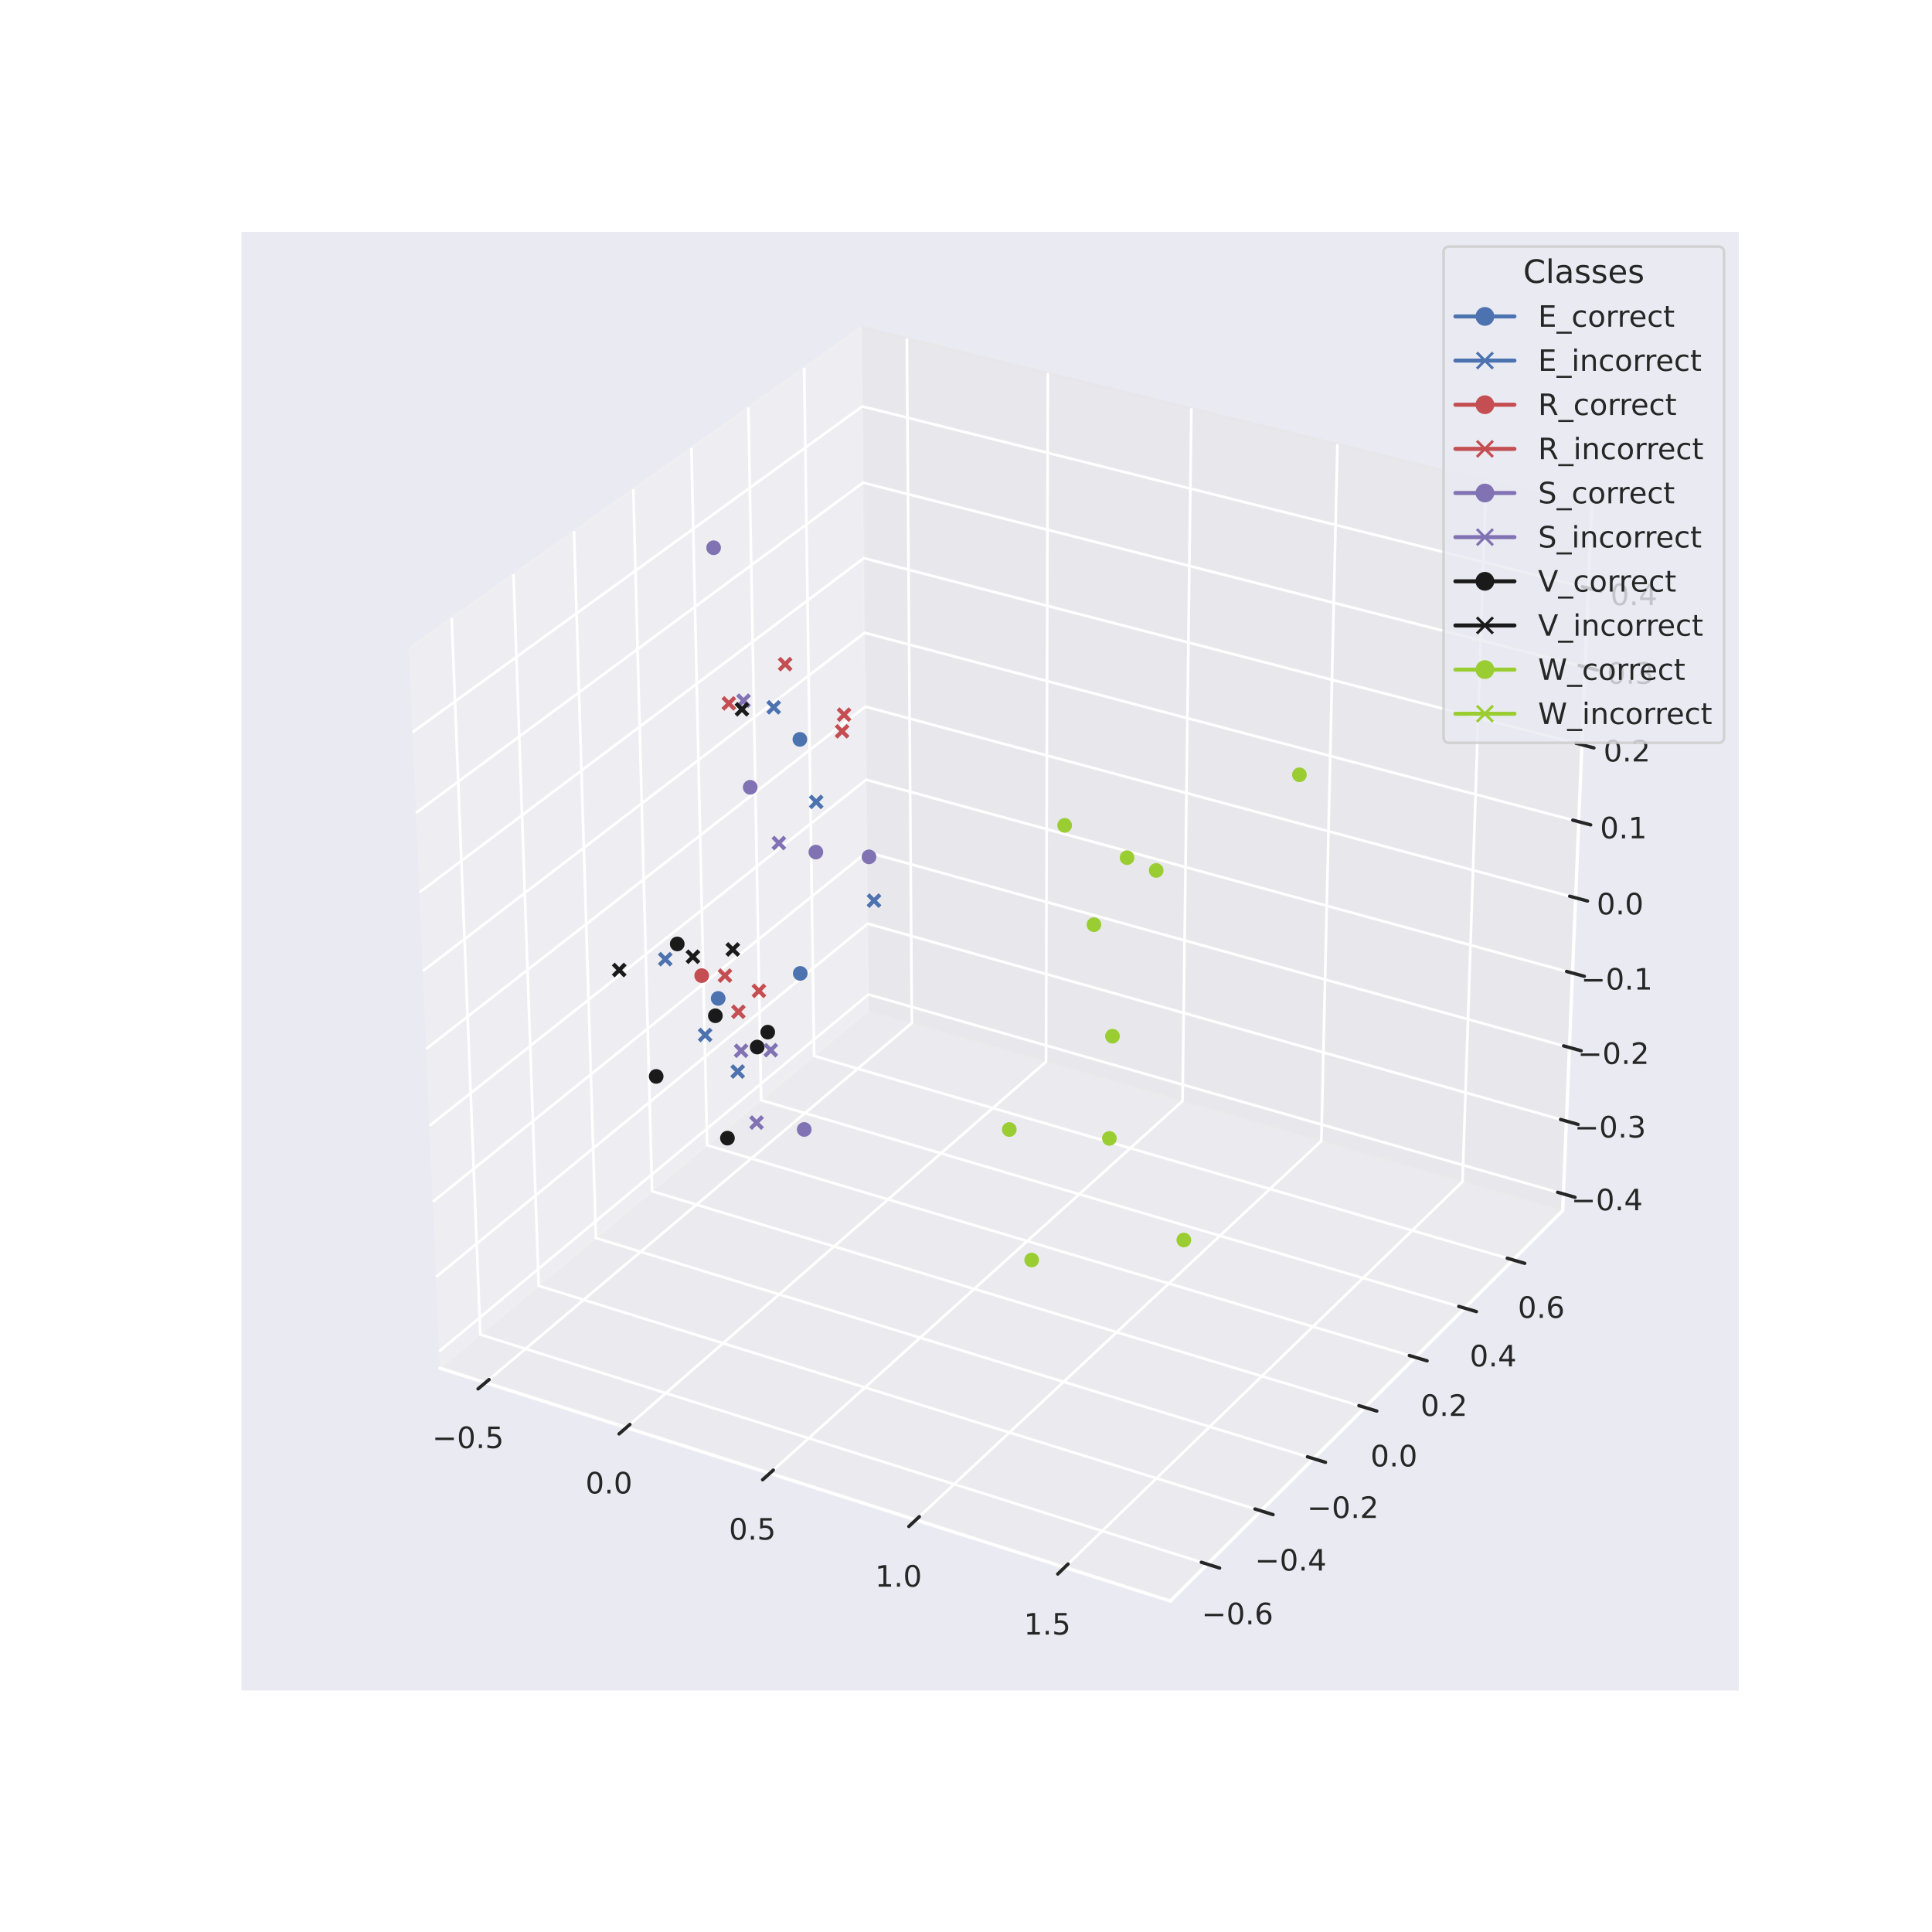<?xml version="1.0" encoding="utf-8" standalone="no"?>
<!DOCTYPE svg PUBLIC "-//W3C//DTD SVG 1.1//EN"
  "http://www.w3.org/Graphics/SVG/1.1/DTD/svg11.dtd">
<!-- Created with matplotlib (https://matplotlib.org/) -->
<svg height="720pt" version="1.1" viewBox="0 0 720 720" width="720pt" xmlns="http://www.w3.org/2000/svg" xmlns:xlink="http://www.w3.org/1999/xlink">
 <defs>
  <style type="text/css">
*{stroke-linecap:butt;stroke-linejoin:round;}
  </style>
 </defs>
 <g id="figure_1">
  <g id="patch_1">
   <path d="M 0 720 
L 720 720 
L 720 0 
L 0 0 
z
" style="fill:#ffffff;"/>
  </g>
  <g id="patch_2">
   <path d="M 90 630 
L 648 630 
L 648 86.4 
L 90 86.4 
z
" style="fill:#eaeaf2;"/>
  </g>
  <g id="pane3d_1">
   <g id="patch_3">
    <path d="M 163.972 509.884 
L 323.674 376.605 
L 321.015 121.932 
L 152.408 241.68 
" style="fill:#f2f2f2;opacity:0.5;stroke:#f2f2f2;stroke-linejoin:miter;"/>
   </g>
  </g>
  <g id="pane3d_2">
   <g id="patch_4">
    <path d="M 323.674 376.605 
L 582.377 451.116 
L 593.201 188.764 
L 321.015 121.932 
" style="fill:#e6e6e6;opacity:0.5;stroke:#e6e6e6;stroke-linejoin:miter;"/>
   </g>
  </g>
  <g id="pane3d_3">
   <g id="patch_5">
    <path d="M 163.972 509.884 
L 436.162 596.664 
L 582.377 451.116 
L 323.674 376.605 
" style="fill:#ececec;opacity:0.5;stroke:#ececec;stroke-linejoin:miter;"/>
   </g>
  </g>
  <g id="axis3d_1">
   <g id="line2d_1">
    <path d="M 163.972 509.884 
L 436.162 596.664 
" style="fill:none;stroke:#ffffff;stroke-linecap:round;stroke-width:1.25;"/>
   </g>
   <g id="Line3DCollection_1">
    <path d="M 180.895 515.279 
L 339.81 381.253 
L 337.957 126.092 
" style="fill:none;stroke:#ffffff;"/>
    <path d="M 233.405 532.021 
L 389.832 395.66 
L 390.508 138.995 
" style="fill:none;stroke:#ffffff;"/>
    <path d="M 286.868 549.066 
L 440.696 410.31 
L 443.989 152.127 
" style="fill:none;stroke:#ffffff;"/>
    <path d="M 341.311 566.423 
L 492.423 425.208 
L 498.424 165.492 
" style="fill:none;stroke:#ffffff;"/>
    <path d="M 396.761 584.102 
L 545.035 440.361 
L 553.84 179.099 
" style="fill:none;stroke:#ffffff;"/>
   </g>
   <g id="xtick_1">
    <g id="line2d_2">
     <path clip-path="url(#p4d34870ca5)" d="M 376.541 350.854 
" style="fill:none;stroke:#ffffff;stroke-linecap:round;"/>
    </g>
    <g id="line2d_3">
     <path d="M 182.264 514.125 
L 178.152 517.593 
" style="fill:none;stroke:#262626;stroke-linecap:round;stroke-width:1.25;"/>
    </g>
    <g id="text_1">
     <!-- −0.5 -->
     <defs>
      <path d="M 10.594 35.5 
L 73.188 35.5 
L 73.188 27.203 
L 10.594 27.203 
z
" id="DejaVuSans-8722"/>
      <path d="M 31.781 66.406 
Q 24.172 66.406 20.328 58.906 
Q 16.5 51.422 16.5 36.375 
Q 16.5 21.391 20.328 13.891 
Q 24.172 6.391 31.781 6.391 
Q 39.453 6.391 43.281 13.891 
Q 47.125 21.391 47.125 36.375 
Q 47.125 51.422 43.281 58.906 
Q 39.453 66.406 31.781 66.406 
z
M 31.781 74.219 
Q 44.047 74.219 50.516 64.516 
Q 56.984 54.828 56.984 36.375 
Q 56.984 17.969 50.516 8.266 
Q 44.047 -1.422 31.781 -1.422 
Q 19.531 -1.422 13.062 8.266 
Q 6.594 17.969 6.594 36.375 
Q 6.594 54.828 13.062 64.516 
Q 19.531 74.219 31.781 74.219 
z
" id="DejaVuSans-48"/>
      <path d="M 10.688 12.406 
L 21 12.406 
L 21 0 
L 10.688 0 
z
" id="DejaVuSans-46"/>
      <path d="M 10.797 72.906 
L 49.516 72.906 
L 49.516 64.594 
L 19.828 64.594 
L 19.828 46.734 
Q 21.969 47.469 24.109 47.828 
Q 26.266 48.188 28.422 48.188 
Q 40.625 48.188 47.75 41.5 
Q 54.891 34.812 54.891 23.391 
Q 54.891 11.625 47.562 5.094 
Q 40.234 -1.422 26.906 -1.422 
Q 22.312 -1.422 17.547 -0.641 
Q 12.797 0.141 7.719 1.703 
L 7.719 11.625 
Q 12.109 9.234 16.797 8.062 
Q 21.484 6.891 26.703 6.891 
Q 35.156 6.891 40.078 11.328 
Q 45.016 15.766 45.016 23.391 
Q 45.016 31 40.078 35.438 
Q 35.156 39.891 26.703 39.891 
Q 22.75 39.891 18.812 39.016 
Q 14.891 38.141 10.797 36.281 
z
" id="DejaVuSans-53"/>
     </defs>
     <g style="fill:#262626;" transform="translate(161.074 539.659)scale(0.11 -0.11)">
      <use xlink:href="#DejaVuSans-8722"/>
      <use x="83.789" xlink:href="#DejaVuSans-48"/>
      <use x="147.412" xlink:href="#DejaVuSans-46"/>
      <use x="179.199" xlink:href="#DejaVuSans-53"/>
     </g>
    </g>
   </g>
   <g id="xtick_2">
    <g id="line2d_4">
     <path clip-path="url(#p4d34870ca5)" d="M 376.541 350.854 
" style="fill:none;stroke:#ffffff;stroke-linecap:round;"/>
    </g>
    <g id="line2d_5">
     <path d="M 234.754 530.845 
L 230.703 534.376 
" style="fill:none;stroke:#262626;stroke-linecap:round;stroke-width:1.25;"/>
    </g>
    <g id="text_2">
     <!-- 0.0 -->
     <g style="fill:#262626;" transform="translate(218.189 556.562)scale(0.11 -0.11)">
      <use xlink:href="#DejaVuSans-48"/>
      <use x="63.623" xlink:href="#DejaVuSans-46"/>
      <use x="95.41" xlink:href="#DejaVuSans-48"/>
     </g>
    </g>
   </g>
   <g id="xtick_3">
    <g id="line2d_6">
     <path clip-path="url(#p4d34870ca5)" d="M 376.541 350.854 
" style="fill:none;stroke:#ffffff;stroke-linecap:round;"/>
    </g>
    <g id="line2d_7">
     <path d="M 288.195 547.869 
L 284.209 551.464 
" style="fill:none;stroke:#262626;stroke-linecap:round;stroke-width:1.25;"/>
    </g>
    <g id="text_3">
     <!-- 0.5 -->
     <g style="fill:#262626;" transform="translate(271.65 573.773)scale(0.11 -0.11)">
      <use xlink:href="#DejaVuSans-48"/>
      <use x="63.623" xlink:href="#DejaVuSans-46"/>
      <use x="95.41" xlink:href="#DejaVuSans-53"/>
     </g>
    </g>
   </g>
   <g id="xtick_4">
    <g id="line2d_8">
     <path clip-path="url(#p4d34870ca5)" d="M 376.541 350.854 
" style="fill:none;stroke:#ffffff;stroke-linecap:round;"/>
    </g>
    <g id="line2d_9">
     <path d="M 342.616 565.204 
L 338.697 568.866 
" style="fill:none;stroke:#262626;stroke-linecap:round;stroke-width:1.25;"/>
    </g>
    <g id="text_4">
     <!-- 1.0 -->
     <defs>
      <path d="M 12.406 8.297 
L 28.516 8.297 
L 28.516 63.922 
L 10.984 60.406 
L 10.984 69.391 
L 28.422 72.906 
L 38.281 72.906 
L 38.281 8.297 
L 54.391 8.297 
L 54.391 0 
L 12.406 0 
z
" id="DejaVuSans-49"/>
     </defs>
     <g style="fill:#262626;" transform="translate(326.092 591.299)scale(0.11 -0.11)">
      <use xlink:href="#DejaVuSans-49"/>
      <use x="63.623" xlink:href="#DejaVuSans-46"/>
      <use x="95.41" xlink:href="#DejaVuSans-48"/>
     </g>
    </g>
   </g>
   <g id="xtick_5">
    <g id="line2d_10">
     <path clip-path="url(#p4d34870ca5)" d="M 376.541 350.854 
" style="fill:none;stroke:#ffffff;stroke-linecap:round;"/>
    </g>
    <g id="line2d_11">
     <path d="M 398.042 582.86 
L 394.194 586.59 
" style="fill:none;stroke:#262626;stroke-linecap:round;stroke-width:1.25;"/>
    </g>
    <g id="text_5">
     <!-- 1.5 -->
     <g style="fill:#262626;" transform="translate(381.541 609.149)scale(0.11 -0.11)">
      <use xlink:href="#DejaVuSans-49"/>
      <use x="63.623" xlink:href="#DejaVuSans-46"/>
      <use x="95.41" xlink:href="#DejaVuSans-53"/>
     </g>
    </g>
   </g>
  </g>
  <g id="axis3d_2">
   <g id="line2d_12">
    <path d="M 582.377 451.116 
L 436.162 596.664 
" style="fill:none;stroke:#ffffff;stroke-linecap:round;stroke-width:1.25;"/>
   </g>
   <g id="Line3DCollection_2">
    <path d="M 168.332 230.371 
L 179.001 497.341 
L 449.964 582.925 
" style="fill:none;stroke:#ffffff;"/>
    <path d="M 191.361 214.015 
L 200.756 479.185 
L 469.927 563.053 
" style="fill:none;stroke:#ffffff;"/>
    <path d="M 213.916 197.996 
L 222.087 461.384 
L 489.483 543.587 
" style="fill:none;stroke:#ffffff;"/>
    <path d="M 236.013 182.302 
L 243.005 443.927 
L 508.644 524.513 
" style="fill:none;stroke:#ffffff;"/>
    <path d="M 257.665 166.924 
L 263.524 426.803 
L 527.422 505.821 
" style="fill:none;stroke:#ffffff;"/>
    <path d="M 278.886 151.853 
L 283.653 410.005 
L 545.828 487.499 
" style="fill:none;stroke:#ffffff;"/>
    <path d="M 299.688 137.079 
L 303.404 393.521 
L 563.873 469.536 
" style="fill:none;stroke:#ffffff;"/>
   </g>
   <g id="xtick_6">
    <g id="line2d_13">
     <path clip-path="url(#p4d34870ca5)" d="M 376.541 350.854 
" style="fill:none;stroke:#ffffff;stroke-linecap:round;"/>
    </g>
    <g id="line2d_14">
     <path d="M 447.697 582.209 
L 454.504 584.359 
" style="fill:none;stroke:#262626;stroke-linecap:round;stroke-width:1.25;"/>
    </g>
    <g id="text_6">
     <!-- −0.6 -->
     <defs>
      <path d="M 33.016 40.375 
Q 26.375 40.375 22.484 35.828 
Q 18.609 31.297 18.609 23.391 
Q 18.609 15.531 22.484 10.953 
Q 26.375 6.391 33.016 6.391 
Q 39.656 6.391 43.531 10.953 
Q 47.406 15.531 47.406 23.391 
Q 47.406 31.297 43.531 35.828 
Q 39.656 40.375 33.016 40.375 
z
M 52.594 71.297 
L 52.594 62.312 
Q 48.875 64.062 45.094 64.984 
Q 41.312 65.922 37.594 65.922 
Q 27.828 65.922 22.672 59.328 
Q 17.531 52.734 16.797 39.406 
Q 19.672 43.656 24.016 45.922 
Q 28.375 48.188 33.594 48.188 
Q 44.578 48.188 50.953 41.516 
Q 57.328 34.859 57.328 23.391 
Q 57.328 12.156 50.688 5.359 
Q 44.047 -1.422 33.016 -1.422 
Q 20.359 -1.422 13.672 8.266 
Q 6.984 17.969 6.984 36.375 
Q 6.984 53.656 15.188 63.938 
Q 23.391 74.219 37.203 74.219 
Q 40.922 74.219 44.703 73.484 
Q 48.484 72.75 52.594 71.297 
z
" id="DejaVuSans-54"/>
     </defs>
     <g style="fill:#262626;" transform="translate(447.814 605.31)scale(0.11 -0.11)">
      <use xlink:href="#DejaVuSans-8722"/>
      <use x="83.789" xlink:href="#DejaVuSans-48"/>
      <use x="147.412" xlink:href="#DejaVuSans-46"/>
      <use x="179.199" xlink:href="#DejaVuSans-54"/>
     </g>
    </g>
   </g>
   <g id="xtick_7">
    <g id="line2d_15">
     <path clip-path="url(#p4d34870ca5)" d="M 376.541 350.854 
" style="fill:none;stroke:#ffffff;stroke-linecap:round;"/>
    </g>
    <g id="line2d_16">
     <path d="M 467.676 562.352 
L 474.435 564.458 
" style="fill:none;stroke:#262626;stroke-linecap:round;stroke-width:1.25;"/>
    </g>
    <g id="text_7">
     <!-- −0.4 -->
     <defs>
      <path d="M 37.797 64.312 
L 12.891 25.391 
L 37.797 25.391 
z
M 35.203 72.906 
L 47.609 72.906 
L 47.609 25.391 
L 58.016 25.391 
L 58.016 17.188 
L 47.609 17.188 
L 47.609 0 
L 37.797 0 
L 37.797 17.188 
L 4.891 17.188 
L 4.891 26.703 
z
" id="DejaVuSans-52"/>
     </defs>
     <g style="fill:#262626;" transform="translate(467.656 585.3)scale(0.11 -0.11)">
      <use xlink:href="#DejaVuSans-8722"/>
      <use x="83.789" xlink:href="#DejaVuSans-48"/>
      <use x="147.412" xlink:href="#DejaVuSans-46"/>
      <use x="179.199" xlink:href="#DejaVuSans-52"/>
     </g>
    </g>
   </g>
   <g id="xtick_8">
    <g id="line2d_17">
     <path clip-path="url(#p4d34870ca5)" d="M 376.541 350.854 
" style="fill:none;stroke:#ffffff;stroke-linecap:round;"/>
    </g>
    <g id="line2d_18">
     <path d="M 487.247 542.899 
L 493.959 544.963 
" style="fill:none;stroke:#262626;stroke-linecap:round;stroke-width:1.25;"/>
    </g>
    <g id="text_8">
     <!-- −0.2 -->
     <defs>
      <path d="M 19.188 8.297 
L 53.609 8.297 
L 53.609 0 
L 7.328 0 
L 7.328 8.297 
Q 12.938 14.109 22.625 23.891 
Q 32.328 33.688 34.812 36.531 
Q 39.547 41.844 41.422 45.531 
Q 43.312 49.219 43.312 52.781 
Q 43.312 58.594 39.234 62.25 
Q 35.156 65.922 28.609 65.922 
Q 23.969 65.922 18.812 64.312 
Q 13.672 62.703 7.812 59.422 
L 7.812 69.391 
Q 13.766 71.781 18.938 73 
Q 24.125 74.219 28.422 74.219 
Q 39.75 74.219 46.484 68.547 
Q 53.219 62.891 53.219 53.422 
Q 53.219 48.922 51.531 44.891 
Q 49.859 40.875 45.406 35.406 
Q 44.188 33.984 37.641 27.219 
Q 31.109 20.453 19.188 8.297 
z
" id="DejaVuSans-50"/>
     </defs>
     <g style="fill:#262626;" transform="translate(487.093 565.697)scale(0.11 -0.11)">
      <use xlink:href="#DejaVuSans-8722"/>
      <use x="83.789" xlink:href="#DejaVuSans-48"/>
      <use x="147.412" xlink:href="#DejaVuSans-46"/>
      <use x="179.199" xlink:href="#DejaVuSans-50"/>
     </g>
    </g>
   </g>
   <g id="xtick_9">
    <g id="line2d_19">
     <path clip-path="url(#p4d34870ca5)" d="M 376.541 350.854 
" style="fill:none;stroke:#ffffff;stroke-linecap:round;"/>
    </g>
    <g id="line2d_20">
     <path d="M 506.424 523.84 
L 513.089 525.862 
" style="fill:none;stroke:#262626;stroke-linecap:round;stroke-width:1.25;"/>
    </g>
    <g id="text_9">
     <!-- 0.0 -->
     <g style="fill:#262626;" transform="translate(510.747 546.49)scale(0.11 -0.11)">
      <use xlink:href="#DejaVuSans-48"/>
      <use x="63.623" xlink:href="#DejaVuSans-46"/>
      <use x="95.41" xlink:href="#DejaVuSans-48"/>
     </g>
    </g>
   </g>
   <g id="xtick_10">
    <g id="line2d_21">
     <path clip-path="url(#p4d34870ca5)" d="M 376.541 350.854 
" style="fill:none;stroke:#ffffff;stroke-linecap:round;"/>
    </g>
    <g id="line2d_22">
     <path d="M 525.217 505.161 
L 531.835 507.143 
" style="fill:none;stroke:#262626;stroke-linecap:round;stroke-width:1.25;"/>
    </g>
    <g id="text_10">
     <!-- 0.2 -->
     <g style="fill:#262626;" transform="translate(529.411 527.667)scale(0.11 -0.11)">
      <use xlink:href="#DejaVuSans-48"/>
      <use x="63.623" xlink:href="#DejaVuSans-46"/>
      <use x="95.41" xlink:href="#DejaVuSans-50"/>
     </g>
    </g>
   </g>
   <g id="xtick_11">
    <g id="line2d_23">
     <path clip-path="url(#p4d34870ca5)" d="M 376.541 350.854 
" style="fill:none;stroke:#ffffff;stroke-linecap:round;"/>
    </g>
    <g id="line2d_24">
     <path d="M 543.639 486.852 
L 550.211 488.794 
" style="fill:none;stroke:#262626;stroke-linecap:round;stroke-width:1.25;"/>
    </g>
    <g id="text_11">
     <!-- 0.4 -->
     <g style="fill:#262626;" transform="translate(547.706 509.217)scale(0.11 -0.11)">
      <use xlink:href="#DejaVuSans-48"/>
      <use x="63.623" xlink:href="#DejaVuSans-46"/>
      <use x="95.41" xlink:href="#DejaVuSans-52"/>
     </g>
    </g>
   </g>
   <g id="xtick_12">
    <g id="line2d_25">
     <path clip-path="url(#p4d34870ca5)" d="M 376.541 350.854 
" style="fill:none;stroke:#ffffff;stroke-linecap:round;"/>
    </g>
    <g id="line2d_26">
     <path d="M 561.699 468.901 
L 568.226 470.806 
" style="fill:none;stroke:#262626;stroke-linecap:round;stroke-width:1.25;"/>
    </g>
    <g id="text_12">
     <!-- 0.6 -->
     <g style="fill:#262626;" transform="translate(565.643 491.128)scale(0.11 -0.11)">
      <use xlink:href="#DejaVuSans-48"/>
      <use x="63.623" xlink:href="#DejaVuSans-46"/>
      <use x="95.41" xlink:href="#DejaVuSans-54"/>
     </g>
    </g>
   </g>
  </g>
  <g id="axis3d_3">
   <g id="line2d_27">
    <path d="M 582.377 451.116 
L 593.201 188.764 
" style="fill:none;stroke:#ffffff;stroke-linecap:round;stroke-width:1.25;"/>
   </g>
   <g id="Line3DCollection_3">
    <path d="M 582.632 444.948 
L 323.611 370.604 
L 163.7 503.588 
" style="fill:none;stroke:#ffffff;"/>
    <path d="M 583.751 417.807 
L 323.336 344.209 
L 162.506 475.882 
" style="fill:none;stroke:#ffffff;"/>
    <path d="M 584.883 390.369 
L 323.057 317.537 
L 161.298 447.863 
" style="fill:none;stroke:#ffffff;"/>
    <path d="M 586.028 362.63 
L 322.776 290.585 
L 160.076 419.527 
" style="fill:none;stroke:#ffffff;"/>
    <path d="M 587.185 334.585 
L 322.492 263.347 
L 158.84 390.867 
" style="fill:none;stroke:#ffffff;"/>
    <path d="M 588.355 306.228 
L 322.204 235.82 
L 157.59 361.878 
" style="fill:none;stroke:#ffffff;"/>
    <path d="M 589.538 277.554 
L 321.914 207.999 
L 156.326 332.554 
" style="fill:none;stroke:#ffffff;"/>
    <path d="M 590.734 248.558 
L 321.62 179.879 
L 155.047 302.889 
" style="fill:none;stroke:#ffffff;"/>
    <path d="M 591.944 219.235 
L 321.323 151.454 
L 153.753 272.878 
" style="fill:none;stroke:#ffffff;"/>
   </g>
   <g id="xtick_13">
    <g id="line2d_28">
     <path clip-path="url(#p4d34870ca5)" d="M 376.541 350.854 
" style="fill:none;stroke:#ffffff;stroke-linecap:round;"/>
    </g>
    <g id="line2d_29">
     <path d="M 580.47 444.327 
L 586.958 446.189 
" style="fill:none;stroke:#262626;stroke-linecap:round;stroke-width:1.25;"/>
    </g>
    <g id="text_13">
     <!-- −0.4 -->
     <g style="fill:#262626;" transform="translate(585.517 451.033)scale(0.11 -0.11)">
      <use xlink:href="#DejaVuSans-8722"/>
      <use x="83.789" xlink:href="#DejaVuSans-48"/>
      <use x="147.412" xlink:href="#DejaVuSans-46"/>
      <use x="179.199" xlink:href="#DejaVuSans-52"/>
     </g>
    </g>
   </g>
   <g id="xtick_14">
    <g id="line2d_30">
     <path clip-path="url(#p4d34870ca5)" d="M 376.541 350.854 
" style="fill:none;stroke:#ffffff;stroke-linecap:round;"/>
    </g>
    <g id="line2d_31">
     <path d="M 581.578 417.192 
L 588.103 419.036 
" style="fill:none;stroke:#262626;stroke-linecap:round;stroke-width:1.25;"/>
    </g>
    <g id="text_14">
     <!-- −0.3 -->
     <defs>
      <path d="M 40.578 39.312 
Q 47.656 37.797 51.625 33 
Q 55.609 28.219 55.609 21.188 
Q 55.609 10.406 48.188 4.484 
Q 40.766 -1.422 27.094 -1.422 
Q 22.516 -1.422 17.656 -0.516 
Q 12.797 0.391 7.625 2.203 
L 7.625 11.719 
Q 11.719 9.328 16.594 8.109 
Q 21.484 6.891 26.812 6.891 
Q 36.078 6.891 40.938 10.547 
Q 45.797 14.203 45.797 21.188 
Q 45.797 27.641 41.281 31.266 
Q 36.766 34.906 28.719 34.906 
L 20.219 34.906 
L 20.219 43.016 
L 29.109 43.016 
Q 36.375 43.016 40.234 45.922 
Q 44.094 48.828 44.094 54.297 
Q 44.094 59.906 40.109 62.906 
Q 36.141 65.922 28.719 65.922 
Q 24.656 65.922 20.016 65.031 
Q 15.375 64.156 9.812 62.312 
L 9.812 71.094 
Q 15.438 72.656 20.344 73.438 
Q 25.25 74.219 29.594 74.219 
Q 40.828 74.219 47.359 69.109 
Q 53.906 64.016 53.906 55.328 
Q 53.906 49.266 50.438 45.094 
Q 46.969 40.922 40.578 39.312 
z
" id="DejaVuSans-51"/>
     </defs>
     <g style="fill:#262626;" transform="translate(586.723 423.914)scale(0.11 -0.11)">
      <use xlink:href="#DejaVuSans-8722"/>
      <use x="83.789" xlink:href="#DejaVuSans-48"/>
      <use x="147.412" xlink:href="#DejaVuSans-46"/>
      <use x="179.199" xlink:href="#DejaVuSans-51"/>
     </g>
    </g>
   </g>
   <g id="xtick_15">
    <g id="line2d_32">
     <path clip-path="url(#p4d34870ca5)" d="M 376.541 350.854 
" style="fill:none;stroke:#ffffff;stroke-linecap:round;"/>
    </g>
    <g id="line2d_33">
     <path d="M 582.698 389.761 
L 589.259 391.586 
" style="fill:none;stroke:#262626;stroke-linecap:round;stroke-width:1.25;"/>
    </g>
    <g id="text_15">
     <!-- −0.2 -->
     <g style="fill:#262626;" transform="translate(587.943 396.499)scale(0.11 -0.11)">
      <use xlink:href="#DejaVuSans-8722"/>
      <use x="83.789" xlink:href="#DejaVuSans-48"/>
      <use x="147.412" xlink:href="#DejaVuSans-46"/>
      <use x="179.199" xlink:href="#DejaVuSans-50"/>
     </g>
    </g>
   </g>
   <g id="xtick_16">
    <g id="line2d_34">
     <path clip-path="url(#p4d34870ca5)" d="M 376.541 350.854 
" style="fill:none;stroke:#ffffff;stroke-linecap:round;"/>
    </g>
    <g id="line2d_35">
     <path d="M 583.83 362.028 
L 590.428 363.834 
" style="fill:none;stroke:#262626;stroke-linecap:round;stroke-width:1.25;"/>
    </g>
    <g id="text_16">
     <!-- −0.1 -->
     <g style="fill:#262626;" transform="translate(589.176 368.784)scale(0.11 -0.11)">
      <use xlink:href="#DejaVuSans-8722"/>
      <use x="83.789" xlink:href="#DejaVuSans-48"/>
      <use x="147.412" xlink:href="#DejaVuSans-46"/>
      <use x="179.199" xlink:href="#DejaVuSans-49"/>
     </g>
    </g>
   </g>
   <g id="xtick_17">
    <g id="line2d_36">
     <path clip-path="url(#p4d34870ca5)" d="M 376.541 350.854 
" style="fill:none;stroke:#ffffff;stroke-linecap:round;"/>
    </g>
    <g id="line2d_37">
     <path d="M 584.974 333.99 
L 591.611 335.776 
" style="fill:none;stroke:#262626;stroke-linecap:round;stroke-width:1.25;"/>
    </g>
    <g id="text_17">
     <!-- 0.0 -->
     <g style="fill:#262626;" transform="translate(595.031 340.763)scale(0.11 -0.11)">
      <use xlink:href="#DejaVuSans-48"/>
      <use x="63.623" xlink:href="#DejaVuSans-46"/>
      <use x="95.41" xlink:href="#DejaVuSans-48"/>
     </g>
    </g>
   </g>
   <g id="xtick_18">
    <g id="line2d_38">
     <path clip-path="url(#p4d34870ca5)" d="M 376.541 350.854 
" style="fill:none;stroke:#ffffff;stroke-linecap:round;"/>
    </g>
    <g id="line2d_39">
     <path d="M 586.132 305.639 
L 592.806 307.405 
" style="fill:none;stroke:#262626;stroke-linecap:round;stroke-width:1.25;"/>
    </g>
    <g id="text_18">
     <!-- 0.1 -->
     <g style="fill:#262626;" transform="translate(596.292 312.431)scale(0.11 -0.11)">
      <use xlink:href="#DejaVuSans-48"/>
      <use x="63.623" xlink:href="#DejaVuSans-46"/>
      <use x="95.41" xlink:href="#DejaVuSans-49"/>
     </g>
    </g>
   </g>
   <g id="xtick_19">
    <g id="line2d_40">
     <path clip-path="url(#p4d34870ca5)" d="M 376.541 350.854 
" style="fill:none;stroke:#ffffff;stroke-linecap:round;"/>
    </g>
    <g id="line2d_41">
     <path d="M 587.302 276.973 
L 594.015 278.717 
" style="fill:none;stroke:#262626;stroke-linecap:round;stroke-width:1.25;"/>
    </g>
    <g id="text_19">
     <!-- 0.2 -->
     <g style="fill:#262626;" transform="translate(597.566 283.782)scale(0.11 -0.11)">
      <use xlink:href="#DejaVuSans-48"/>
      <use x="63.623" xlink:href="#DejaVuSans-46"/>
      <use x="95.41" xlink:href="#DejaVuSans-50"/>
     </g>
    </g>
   </g>
   <g id="xtick_20">
    <g id="line2d_42">
     <path clip-path="url(#p4d34870ca5)" d="M 376.541 350.854 
" style="fill:none;stroke:#ffffff;stroke-linecap:round;"/>
    </g>
    <g id="line2d_43">
     <path d="M 588.485 247.984 
L 595.237 249.707 
" style="fill:none;stroke:#262626;stroke-linecap:round;stroke-width:1.25;"/>
    </g>
    <g id="text_20">
     <!-- 0.3 -->
     <g style="fill:#262626;" transform="translate(598.855 254.813)scale(0.11 -0.11)">
      <use xlink:href="#DejaVuSans-48"/>
      <use x="63.623" xlink:href="#DejaVuSans-46"/>
      <use x="95.41" xlink:href="#DejaVuSans-51"/>
     </g>
    </g>
   </g>
   <g id="xtick_21">
    <g id="line2d_44">
     <path clip-path="url(#p4d34870ca5)" d="M 376.541 350.854 
" style="fill:none;stroke:#ffffff;stroke-linecap:round;"/>
    </g>
    <g id="line2d_45">
     <path d="M 589.682 218.668 
L 596.473 220.369 
" style="fill:none;stroke:#262626;stroke-linecap:round;stroke-width:1.25;"/>
    </g>
    <g id="text_21">
     <!-- 0.4 -->
     <g style="fill:#262626;" transform="translate(600.158 225.517)scale(0.11 -0.11)">
      <use xlink:href="#DejaVuSans-48"/>
      <use x="63.623" xlink:href="#DejaVuSans-46"/>
      <use x="95.41" xlink:href="#DejaVuSans-52"/>
     </g>
    </g>
   </g>
  </g>
  <g id="axes_1">
   <g id="Path3DCollection_1">
    <defs>
     <path d="M 0 2.236 
C 0.593 2.236 1.162 2 1.581 1.581 
C 2 1.162 2.236 0.593 2.236 0 
C 2.236 -0.593 2 -1.162 1.581 -1.581 
C 1.162 -2 0.593 -2.236 0 -2.236 
C -0.593 -2.236 -1.162 -2 -1.581 -1.581 
C -2 -1.162 -2.236 -0.593 -2.236 0 
C -2.236 0.593 -2 1.162 -1.581 1.581 
C -1.162 2 -0.593 2.236 0 2.236 
z
" id="mefcda4191c" style="stroke:#8172b3;"/>
    </defs>
    <g clip-path="url(#p4d34870ca5)">
     <use style="fill:#8172b3;stroke:#8172b3;" x="323.852" xlink:href="#mefcda4191c" y="319.324"/>
    </g>
   </g>
   <g id="Path3DCollection_2">
    <defs>
     <path d="M -2.236 2.236 
L 2.236 -2.236 
M -2.236 -2.236 
L 2.236 2.236 
" id="m3f179c4bc9" style="stroke:#4c72b0;stroke-width:1.5;"/>
    </defs>
    <g clip-path="url(#p4d34870ca5)">
     <use style="fill:#4c72b0;stroke:#4c72b0;stroke-width:1.5;" x="325.712" xlink:href="#m3f179c4bc9" y="335.636"/>
    </g>
   </g>
   <g id="Path3DCollection_3">
    <g clip-path="url(#p4d34870ca5)">
     <use style="fill:#8172b3;stroke:#8172b3;" x="304.044" xlink:href="#mefcda4191c" y="317.546"/>
    </g>
   </g>
   <g id="Path3DCollection_4">
    <defs>
     <path d="M -2.236 2.236 
L 2.236 -2.236 
M -2.236 -2.236 
L 2.236 2.236 
" id="m3c6be49e2d" style="stroke:#8172b3;stroke-width:1.5;"/>
    </defs>
    <g clip-path="url(#p4d34870ca5)">
     <use style="fill:#8172b3;stroke:#8172b3;stroke-width:1.5;" x="281.946" xlink:href="#m3c6be49e2d" y="418.357"/>
    </g>
   </g>
   <g id="legend_1">
    <g id="patch_6">
     <path d="M 540.185 276.832 
L 640.3 276.832 
Q 642.5 276.832 642.5 274.632 
L 642.5 94.1 
Q 642.5 91.9 640.3 91.9 
L 540.185 91.9 
Q 537.985 91.9 537.985 94.1 
L 537.985 274.632 
Q 537.985 276.832 540.185 276.832 
z
" style="fill:#eaeaf2;opacity:0.8;stroke:#cccccc;stroke-linejoin:miter;"/>
    </g>
    <g id="text_22">
     <!-- Classes -->
     <defs>
      <path d="M 64.406 67.281 
L 64.406 56.891 
Q 59.422 61.531 53.781 63.812 
Q 48.141 66.109 41.797 66.109 
Q 29.297 66.109 22.656 58.469 
Q 16.016 50.828 16.016 36.375 
Q 16.016 21.969 22.656 14.328 
Q 29.297 6.688 41.797 6.688 
Q 48.141 6.688 53.781 8.984 
Q 59.422 11.281 64.406 15.922 
L 64.406 5.609 
Q 59.234 2.094 53.438 0.328 
Q 47.656 -1.422 41.219 -1.422 
Q 24.656 -1.422 15.125 8.703 
Q 5.609 18.844 5.609 36.375 
Q 5.609 53.953 15.125 64.078 
Q 24.656 74.219 41.219 74.219 
Q 47.75 74.219 53.531 72.484 
Q 59.328 70.75 64.406 67.281 
z
" id="DejaVuSans-67"/>
      <path d="M 9.422 75.984 
L 18.406 75.984 
L 18.406 0 
L 9.422 0 
z
" id="DejaVuSans-108"/>
      <path d="M 34.281 27.484 
Q 23.391 27.484 19.188 25 
Q 14.984 22.516 14.984 16.5 
Q 14.984 11.719 18.141 8.906 
Q 21.297 6.109 26.703 6.109 
Q 34.188 6.109 38.703 11.406 
Q 43.219 16.703 43.219 25.484 
L 43.219 27.484 
z
M 52.203 31.203 
L 52.203 0 
L 43.219 0 
L 43.219 8.297 
Q 40.141 3.328 35.547 0.953 
Q 30.953 -1.422 24.312 -1.422 
Q 15.922 -1.422 10.953 3.297 
Q 6 8.016 6 15.922 
Q 6 25.141 12.172 29.828 
Q 18.359 34.516 30.609 34.516 
L 43.219 34.516 
L 43.219 35.406 
Q 43.219 41.609 39.141 45 
Q 35.062 48.391 27.688 48.391 
Q 23 48.391 18.547 47.266 
Q 14.109 46.141 10.016 43.891 
L 10.016 52.203 
Q 14.938 54.109 19.578 55.047 
Q 24.219 56 28.609 56 
Q 40.484 56 46.344 49.844 
Q 52.203 43.703 52.203 31.203 
z
" id="DejaVuSans-97"/>
      <path d="M 44.281 53.078 
L 44.281 44.578 
Q 40.484 46.531 36.375 47.5 
Q 32.281 48.484 27.875 48.484 
Q 21.188 48.484 17.844 46.438 
Q 14.5 44.391 14.5 40.281 
Q 14.5 37.156 16.891 35.375 
Q 19.281 33.594 26.516 31.984 
L 29.594 31.297 
Q 39.156 29.25 43.188 25.516 
Q 47.219 21.781 47.219 15.094 
Q 47.219 7.469 41.188 3.016 
Q 35.156 -1.422 24.609 -1.422 
Q 20.219 -1.422 15.453 -0.562 
Q 10.688 0.297 5.422 2 
L 5.422 11.281 
Q 10.406 8.688 15.234 7.391 
Q 20.062 6.109 24.812 6.109 
Q 31.156 6.109 34.562 8.281 
Q 37.984 10.453 37.984 14.406 
Q 37.984 18.062 35.516 20.016 
Q 33.062 21.969 24.703 23.781 
L 21.578 24.516 
Q 13.234 26.266 9.516 29.906 
Q 5.812 33.547 5.812 39.891 
Q 5.812 47.609 11.281 51.797 
Q 16.75 56 26.812 56 
Q 31.781 56 36.172 55.266 
Q 40.578 54.547 44.281 53.078 
z
" id="DejaVuSans-115"/>
      <path d="M 56.203 29.594 
L 56.203 25.203 
L 14.891 25.203 
Q 15.484 15.922 20.484 11.062 
Q 25.484 6.203 34.422 6.203 
Q 39.594 6.203 44.453 7.469 
Q 49.312 8.734 54.109 11.281 
L 54.109 2.781 
Q 49.266 0.734 44.188 -0.344 
Q 39.109 -1.422 33.891 -1.422 
Q 20.797 -1.422 13.156 6.188 
Q 5.516 13.812 5.516 26.812 
Q 5.516 40.234 12.766 48.109 
Q 20.016 56 32.328 56 
Q 43.359 56 49.781 48.891 
Q 56.203 41.797 56.203 29.594 
z
M 47.219 32.234 
Q 47.125 39.594 43.094 43.984 
Q 39.062 48.391 32.422 48.391 
Q 24.906 48.391 20.391 44.141 
Q 15.875 39.891 15.188 32.172 
z
" id="DejaVuSans-101"/>
     </defs>
     <g style="fill:#262626;" transform="translate(567.64 105.418)scale(0.12 -0.12)">
      <use xlink:href="#DejaVuSans-67"/>
      <use x="69.824" xlink:href="#DejaVuSans-108"/>
      <use x="97.607" xlink:href="#DejaVuSans-97"/>
      <use x="158.887" xlink:href="#DejaVuSans-115"/>
      <use x="210.986" xlink:href="#DejaVuSans-115"/>
      <use x="263.086" xlink:href="#DejaVuSans-101"/>
      <use x="324.609" xlink:href="#DejaVuSans-115"/>
     </g>
    </g>
    <g id="line2d_46">
     <path d="M 542.385 117.922 
L 564.385 117.922 
" style="fill:none;stroke:#4c72b0;stroke-linecap:round;stroke-width:1.5;"/>
    </g>
    <g id="line2d_47">
     <defs>
      <path d="M 0 3 
C 0.796 3 1.559 2.684 2.121 2.121 
C 2.684 1.559 3 0.796 3 0 
C 3 -0.796 2.684 -1.559 2.121 -2.121 
C 1.559 -2.684 0.796 -3 0 -3 
C -0.796 -3 -1.559 -2.684 -2.121 -2.121 
C -2.684 -1.559 -3 -0.796 -3 0 
C -3 0.796 -2.684 1.559 -2.121 2.121 
C -1.559 2.684 -0.796 3 0 3 
z
" id="mec47a65b78" style="stroke:#4c72b0;"/>
     </defs>
     <g>
      <use style="fill:#4c72b0;stroke:#4c72b0;" x="553.385" xlink:href="#mec47a65b78" y="117.922"/>
     </g>
    </g>
    <g id="text_23">
     <!-- E_correct -->
     <defs>
      <path d="M 9.812 72.906 
L 55.906 72.906 
L 55.906 64.594 
L 19.672 64.594 
L 19.672 43.016 
L 54.391 43.016 
L 54.391 34.719 
L 19.672 34.719 
L 19.672 8.297 
L 56.781 8.297 
L 56.781 0 
L 9.812 0 
z
" id="DejaVuSans-69"/>
      <path d="M 50.984 -16.609 
L 50.984 -23.578 
L -0.984 -23.578 
L -0.984 -16.609 
z
" id="DejaVuSans-95"/>
      <path d="M 48.781 52.594 
L 48.781 44.188 
Q 44.969 46.297 41.141 47.344 
Q 37.312 48.391 33.406 48.391 
Q 24.656 48.391 19.812 42.844 
Q 14.984 37.312 14.984 27.297 
Q 14.984 17.281 19.812 11.734 
Q 24.656 6.203 33.406 6.203 
Q 37.312 6.203 41.141 7.25 
Q 44.969 8.297 48.781 10.406 
L 48.781 2.094 
Q 45.016 0.344 40.984 -0.531 
Q 36.969 -1.422 32.422 -1.422 
Q 20.062 -1.422 12.781 6.344 
Q 5.516 14.109 5.516 27.297 
Q 5.516 40.672 12.859 48.328 
Q 20.219 56 33.016 56 
Q 37.156 56 41.109 55.141 
Q 45.062 54.297 48.781 52.594 
z
" id="DejaVuSans-99"/>
      <path d="M 30.609 48.391 
Q 23.391 48.391 19.188 42.75 
Q 14.984 37.109 14.984 27.297 
Q 14.984 17.484 19.156 11.844 
Q 23.344 6.203 30.609 6.203 
Q 37.797 6.203 41.984 11.859 
Q 46.188 17.531 46.188 27.297 
Q 46.188 37.016 41.984 42.703 
Q 37.797 48.391 30.609 48.391 
z
M 30.609 56 
Q 42.328 56 49.016 48.375 
Q 55.719 40.766 55.719 27.297 
Q 55.719 13.875 49.016 6.219 
Q 42.328 -1.422 30.609 -1.422 
Q 18.844 -1.422 12.172 6.219 
Q 5.516 13.875 5.516 27.297 
Q 5.516 40.766 12.172 48.375 
Q 18.844 56 30.609 56 
z
" id="DejaVuSans-111"/>
      <path d="M 41.109 46.297 
Q 39.594 47.172 37.812 47.578 
Q 36.031 48 33.891 48 
Q 26.266 48 22.188 43.047 
Q 18.109 38.094 18.109 28.812 
L 18.109 0 
L 9.078 0 
L 9.078 54.688 
L 18.109 54.688 
L 18.109 46.188 
Q 20.953 51.172 25.484 53.578 
Q 30.031 56 36.531 56 
Q 37.453 56 38.578 55.875 
Q 39.703 55.766 41.062 55.516 
z
" id="DejaVuSans-114"/>
      <path d="M 18.312 70.219 
L 18.312 54.688 
L 36.812 54.688 
L 36.812 47.703 
L 18.312 47.703 
L 18.312 18.016 
Q 18.312 11.328 20.141 9.422 
Q 21.969 7.516 27.594 7.516 
L 36.812 7.516 
L 36.812 0 
L 27.594 0 
Q 17.188 0 13.234 3.875 
Q 9.281 7.766 9.281 18.016 
L 9.281 47.703 
L 2.688 47.703 
L 2.688 54.688 
L 9.281 54.688 
L 9.281 70.219 
z
" id="DejaVuSans-116"/>
     </defs>
     <g style="fill:#262626;" transform="translate(573.185 121.772)scale(0.11 -0.11)">
      <use xlink:href="#DejaVuSans-69"/>
      <use x="63.184" xlink:href="#DejaVuSans-95"/>
      <use x="113.184" xlink:href="#DejaVuSans-99"/>
      <use x="168.164" xlink:href="#DejaVuSans-111"/>
      <use x="229.346" xlink:href="#DejaVuSans-114"/>
      <use x="268.709" xlink:href="#DejaVuSans-114"/>
      <use x="307.572" xlink:href="#DejaVuSans-101"/>
      <use x="369.096" xlink:href="#DejaVuSans-99"/>
      <use x="424.076" xlink:href="#DejaVuSans-116"/>
     </g>
    </g>
    <g id="line2d_48">
     <path d="M 542.385 134.374 
L 564.385 134.374 
" style="fill:none;stroke:#4c72b0;stroke-linecap:round;stroke-width:1.5;"/>
    </g>
    <g id="line2d_49">
     <defs>
      <path d="M -3 3 
L 3 -3 
M -3 -3 
L 3 3 
" id="mf3972ef9db" style="stroke:#4c72b0;"/>
     </defs>
     <g>
      <use style="fill:#4c72b0;stroke:#4c72b0;" x="553.385" xlink:href="#mf3972ef9db" y="134.374"/>
     </g>
    </g>
    <g id="text_24">
     <!-- E_incorrect -->
     <defs>
      <path d="M 9.422 54.688 
L 18.406 54.688 
L 18.406 0 
L 9.422 0 
z
M 9.422 75.984 
L 18.406 75.984 
L 18.406 64.594 
L 9.422 64.594 
z
" id="DejaVuSans-105"/>
      <path d="M 54.891 33.016 
L 54.891 0 
L 45.906 0 
L 45.906 32.719 
Q 45.906 40.484 42.875 44.328 
Q 39.844 48.188 33.797 48.188 
Q 26.516 48.188 22.312 43.547 
Q 18.109 38.922 18.109 30.906 
L 18.109 0 
L 9.078 0 
L 9.078 54.688 
L 18.109 54.688 
L 18.109 46.188 
Q 21.344 51.125 25.703 53.562 
Q 30.078 56 35.797 56 
Q 45.219 56 50.047 50.172 
Q 54.891 44.344 54.891 33.016 
z
" id="DejaVuSans-110"/>
     </defs>
     <g style="fill:#262626;" transform="translate(573.185 138.224)scale(0.11 -0.11)">
      <use xlink:href="#DejaVuSans-69"/>
      <use x="63.184" xlink:href="#DejaVuSans-95"/>
      <use x="113.184" xlink:href="#DejaVuSans-105"/>
      <use x="140.967" xlink:href="#DejaVuSans-110"/>
      <use x="204.346" xlink:href="#DejaVuSans-99"/>
      <use x="259.326" xlink:href="#DejaVuSans-111"/>
      <use x="320.508" xlink:href="#DejaVuSans-114"/>
      <use x="359.871" xlink:href="#DejaVuSans-114"/>
      <use x="398.734" xlink:href="#DejaVuSans-101"/>
      <use x="460.258" xlink:href="#DejaVuSans-99"/>
      <use x="515.238" xlink:href="#DejaVuSans-116"/>
     </g>
    </g>
    <g id="line2d_50">
     <path d="M 542.385 150.826 
L 564.385 150.826 
" style="fill:none;stroke:#c44e52;stroke-linecap:round;stroke-width:1.5;"/>
    </g>
    <g id="line2d_51">
     <defs>
      <path d="M 0 3 
C 0.796 3 1.559 2.684 2.121 2.121 
C 2.684 1.559 3 0.796 3 0 
C 3 -0.796 2.684 -1.559 2.121 -2.121 
C 1.559 -2.684 0.796 -3 0 -3 
C -0.796 -3 -1.559 -2.684 -2.121 -2.121 
C -2.684 -1.559 -3 -0.796 -3 0 
C -3 0.796 -2.684 1.559 -2.121 2.121 
C -1.559 2.684 -0.796 3 0 3 
z
" id="md8f561f3f1" style="stroke:#c44e52;"/>
     </defs>
     <g>
      <use style="fill:#c44e52;stroke:#c44e52;" x="553.385" xlink:href="#md8f561f3f1" y="150.826"/>
     </g>
    </g>
    <g id="text_25">
     <!-- R_correct -->
     <defs>
      <path d="M 44.391 34.188 
Q 47.562 33.109 50.562 29.594 
Q 53.562 26.078 56.594 19.922 
L 66.609 0 
L 56 0 
L 46.688 18.703 
Q 43.062 26.031 39.672 28.422 
Q 36.281 30.812 30.422 30.812 
L 19.672 30.812 
L 19.672 0 
L 9.812 0 
L 9.812 72.906 
L 32.078 72.906 
Q 44.578 72.906 50.734 67.672 
Q 56.891 62.453 56.891 51.906 
Q 56.891 45.016 53.688 40.469 
Q 50.484 35.938 44.391 34.188 
z
M 19.672 64.797 
L 19.672 38.922 
L 32.078 38.922 
Q 39.203 38.922 42.844 42.219 
Q 46.484 45.516 46.484 51.906 
Q 46.484 58.297 42.844 61.547 
Q 39.203 64.797 32.078 64.797 
z
" id="DejaVuSans-82"/>
     </defs>
     <g style="fill:#262626;" transform="translate(573.185 154.676)scale(0.11 -0.11)">
      <use xlink:href="#DejaVuSans-82"/>
      <use x="69.482" xlink:href="#DejaVuSans-95"/>
      <use x="119.482" xlink:href="#DejaVuSans-99"/>
      <use x="174.463" xlink:href="#DejaVuSans-111"/>
      <use x="235.645" xlink:href="#DejaVuSans-114"/>
      <use x="275.008" xlink:href="#DejaVuSans-114"/>
      <use x="313.871" xlink:href="#DejaVuSans-101"/>
      <use x="375.395" xlink:href="#DejaVuSans-99"/>
      <use x="430.375" xlink:href="#DejaVuSans-116"/>
     </g>
    </g>
    <g id="line2d_52">
     <path d="M 542.385 167.278 
L 564.385 167.278 
" style="fill:none;stroke:#c44e52;stroke-linecap:round;stroke-width:1.5;"/>
    </g>
    <g id="line2d_53">
     <defs>
      <path d="M -3 3 
L 3 -3 
M -3 -3 
L 3 3 
" id="m9a1eb09a58" style="stroke:#c44e52;"/>
     </defs>
     <g>
      <use style="fill:#c44e52;stroke:#c44e52;" x="553.385" xlink:href="#m9a1eb09a58" y="167.278"/>
     </g>
    </g>
    <g id="text_26">
     <!-- R_incorrect -->
     <g style="fill:#262626;" transform="translate(573.185 171.128)scale(0.11 -0.11)">
      <use xlink:href="#DejaVuSans-82"/>
      <use x="69.482" xlink:href="#DejaVuSans-95"/>
      <use x="119.482" xlink:href="#DejaVuSans-105"/>
      <use x="147.266" xlink:href="#DejaVuSans-110"/>
      <use x="210.645" xlink:href="#DejaVuSans-99"/>
      <use x="265.625" xlink:href="#DejaVuSans-111"/>
      <use x="326.807" xlink:href="#DejaVuSans-114"/>
      <use x="366.17" xlink:href="#DejaVuSans-114"/>
      <use x="405.033" xlink:href="#DejaVuSans-101"/>
      <use x="466.557" xlink:href="#DejaVuSans-99"/>
      <use x="521.537" xlink:href="#DejaVuSans-116"/>
     </g>
    </g>
    <g id="line2d_54">
     <path d="M 542.385 183.73 
L 564.385 183.73 
" style="fill:none;stroke:#8172b3;stroke-linecap:round;stroke-width:1.5;"/>
    </g>
    <g id="line2d_55">
     <defs>
      <path d="M 0 3 
C 0.796 3 1.559 2.684 2.121 2.121 
C 2.684 1.559 3 0.796 3 0 
C 3 -0.796 2.684 -1.559 2.121 -2.121 
C 1.559 -2.684 0.796 -3 0 -3 
C -0.796 -3 -1.559 -2.684 -2.121 -2.121 
C -2.684 -1.559 -3 -0.796 -3 0 
C -3 0.796 -2.684 1.559 -2.121 2.121 
C -1.559 2.684 -0.796 3 0 3 
z
" id="m3addeda659" style="stroke:#8172b3;"/>
     </defs>
     <g>
      <use style="fill:#8172b3;stroke:#8172b3;" x="553.385" xlink:href="#m3addeda659" y="183.73"/>
     </g>
    </g>
    <g id="text_27">
     <!-- S_correct -->
     <defs>
      <path d="M 53.516 70.516 
L 53.516 60.891 
Q 47.906 63.578 42.922 64.891 
Q 37.938 66.219 33.297 66.219 
Q 25.25 66.219 20.875 63.094 
Q 16.5 59.969 16.5 54.203 
Q 16.5 49.359 19.406 46.891 
Q 22.312 44.438 30.422 42.922 
L 36.375 41.703 
Q 47.406 39.594 52.656 34.297 
Q 57.906 29 57.906 20.125 
Q 57.906 9.516 50.797 4.047 
Q 43.703 -1.422 29.984 -1.422 
Q 24.812 -1.422 18.969 -0.25 
Q 13.141 0.922 6.891 3.219 
L 6.891 13.375 
Q 12.891 10.016 18.656 8.297 
Q 24.422 6.594 29.984 6.594 
Q 38.422 6.594 43.016 9.906 
Q 47.609 13.234 47.609 19.391 
Q 47.609 24.75 44.312 27.781 
Q 41.016 30.812 33.5 32.328 
L 27.484 33.5 
Q 16.453 35.688 11.516 40.375 
Q 6.594 45.062 6.594 53.422 
Q 6.594 63.094 13.406 68.656 
Q 20.219 74.219 32.172 74.219 
Q 37.312 74.219 42.625 73.281 
Q 47.953 72.359 53.516 70.516 
z
" id="DejaVuSans-83"/>
     </defs>
     <g style="fill:#262626;" transform="translate(573.185 187.58)scale(0.11 -0.11)">
      <use xlink:href="#DejaVuSans-83"/>
      <use x="63.477" xlink:href="#DejaVuSans-95"/>
      <use x="113.477" xlink:href="#DejaVuSans-99"/>
      <use x="168.457" xlink:href="#DejaVuSans-111"/>
      <use x="229.639" xlink:href="#DejaVuSans-114"/>
      <use x="269.002" xlink:href="#DejaVuSans-114"/>
      <use x="307.865" xlink:href="#DejaVuSans-101"/>
      <use x="369.389" xlink:href="#DejaVuSans-99"/>
      <use x="424.369" xlink:href="#DejaVuSans-116"/>
     </g>
    </g>
    <g id="line2d_56">
     <path d="M 542.385 200.181 
L 564.385 200.181 
" style="fill:none;stroke:#8172b3;stroke-linecap:round;stroke-width:1.5;"/>
    </g>
    <g id="line2d_57">
     <defs>
      <path d="M -3 3 
L 3 -3 
M -3 -3 
L 3 3 
" id="md834ce0925" style="stroke:#8172b3;"/>
     </defs>
     <g>
      <use style="fill:#8172b3;stroke:#8172b3;" x="553.385" xlink:href="#md834ce0925" y="200.181"/>
     </g>
    </g>
    <g id="text_28">
     <!-- S_incorrect -->
     <g style="fill:#262626;" transform="translate(573.185 204.031)scale(0.11 -0.11)">
      <use xlink:href="#DejaVuSans-83"/>
      <use x="63.477" xlink:href="#DejaVuSans-95"/>
      <use x="113.477" xlink:href="#DejaVuSans-105"/>
      <use x="141.26" xlink:href="#DejaVuSans-110"/>
      <use x="204.639" xlink:href="#DejaVuSans-99"/>
      <use x="259.619" xlink:href="#DejaVuSans-111"/>
      <use x="320.801" xlink:href="#DejaVuSans-114"/>
      <use x="360.164" xlink:href="#DejaVuSans-114"/>
      <use x="399.027" xlink:href="#DejaVuSans-101"/>
      <use x="460.551" xlink:href="#DejaVuSans-99"/>
      <use x="515.531" xlink:href="#DejaVuSans-116"/>
     </g>
    </g>
    <g id="line2d_58">
     <path d="M 542.385 216.633 
L 564.385 216.633 
" style="fill:none;stroke:#1a1a1a;stroke-linecap:round;stroke-width:1.5;"/>
    </g>
    <g id="line2d_59">
     <defs>
      <path d="M 0 3 
C 0.796 3 1.559 2.684 2.121 2.121 
C 2.684 1.559 3 0.796 3 0 
C 3 -0.796 2.684 -1.559 2.121 -2.121 
C 1.559 -2.684 0.796 -3 0 -3 
C -0.796 -3 -1.559 -2.684 -2.121 -2.121 
C -2.684 -1.559 -3 -0.796 -3 0 
C -3 0.796 -2.684 1.559 -2.121 2.121 
C -1.559 2.684 -0.796 3 0 3 
z
" id="m02ac7654aa" style="stroke:#1a1a1a;"/>
     </defs>
     <g>
      <use style="fill:#1a1a1a;stroke:#1a1a1a;" x="553.385" xlink:href="#m02ac7654aa" y="216.633"/>
     </g>
    </g>
    <g id="text_29">
     <!-- V_correct -->
     <defs>
      <path d="M 28.609 0 
L 0.781 72.906 
L 11.078 72.906 
L 34.188 11.531 
L 57.328 72.906 
L 67.578 72.906 
L 39.797 0 
z
" id="DejaVuSans-86"/>
     </defs>
     <g style="fill:#262626;" transform="translate(573.185 220.483)scale(0.11 -0.11)">
      <use xlink:href="#DejaVuSans-86"/>
      <use x="68.408" xlink:href="#DejaVuSans-95"/>
      <use x="118.408" xlink:href="#DejaVuSans-99"/>
      <use x="173.389" xlink:href="#DejaVuSans-111"/>
      <use x="234.57" xlink:href="#DejaVuSans-114"/>
      <use x="273.934" xlink:href="#DejaVuSans-114"/>
      <use x="312.797" xlink:href="#DejaVuSans-101"/>
      <use x="374.32" xlink:href="#DejaVuSans-99"/>
      <use x="429.301" xlink:href="#DejaVuSans-116"/>
     </g>
    </g>
    <g id="line2d_60">
     <path d="M 542.385 233.085 
L 564.385 233.085 
" style="fill:none;stroke:#1a1a1a;stroke-linecap:round;stroke-width:1.5;"/>
    </g>
    <g id="line2d_61">
     <defs>
      <path d="M -3 3 
L 3 -3 
M -3 -3 
L 3 3 
" id="m8bd298bb06" style="stroke:#1a1a1a;"/>
     </defs>
     <g>
      <use style="fill:#1a1a1a;stroke:#1a1a1a;" x="553.385" xlink:href="#m8bd298bb06" y="233.085"/>
     </g>
    </g>
    <g id="text_30">
     <!-- V_incorrect -->
     <g style="fill:#262626;" transform="translate(573.185 236.935)scale(0.11 -0.11)">
      <use xlink:href="#DejaVuSans-86"/>
      <use x="68.408" xlink:href="#DejaVuSans-95"/>
      <use x="118.408" xlink:href="#DejaVuSans-105"/>
      <use x="146.191" xlink:href="#DejaVuSans-110"/>
      <use x="209.57" xlink:href="#DejaVuSans-99"/>
      <use x="264.551" xlink:href="#DejaVuSans-111"/>
      <use x="325.732" xlink:href="#DejaVuSans-114"/>
      <use x="365.096" xlink:href="#DejaVuSans-114"/>
      <use x="403.959" xlink:href="#DejaVuSans-101"/>
      <use x="465.482" xlink:href="#DejaVuSans-99"/>
      <use x="520.463" xlink:href="#DejaVuSans-116"/>
     </g>
    </g>
    <g id="line2d_62">
     <path d="M 542.385 249.537 
L 564.385 249.537 
" style="fill:none;stroke:#9acd32;stroke-linecap:round;stroke-width:1.5;"/>
    </g>
    <g id="line2d_63">
     <defs>
      <path d="M 0 3 
C 0.796 3 1.559 2.684 2.121 2.121 
C 2.684 1.559 3 0.796 3 0 
C 3 -0.796 2.684 -1.559 2.121 -2.121 
C 1.559 -2.684 0.796 -3 0 -3 
C -0.796 -3 -1.559 -2.684 -2.121 -2.121 
C -2.684 -1.559 -3 -0.796 -3 0 
C -3 0.796 -2.684 1.559 -2.121 2.121 
C -1.559 2.684 -0.796 3 0 3 
z
" id="mb9220ac889" style="stroke:#9acd32;"/>
     </defs>
     <g>
      <use style="fill:#9acd32;stroke:#9acd32;" x="553.385" xlink:href="#mb9220ac889" y="249.537"/>
     </g>
    </g>
    <g id="text_31">
     <!-- W_correct -->
     <defs>
      <path d="M 3.328 72.906 
L 13.281 72.906 
L 28.609 11.281 
L 43.891 72.906 
L 54.984 72.906 
L 70.312 11.281 
L 85.594 72.906 
L 95.609 72.906 
L 77.297 0 
L 64.891 0 
L 49.516 63.281 
L 33.984 0 
L 21.578 0 
z
" id="DejaVuSans-87"/>
     </defs>
     <g style="fill:#262626;" transform="translate(573.185 253.387)scale(0.11 -0.11)">
      <use xlink:href="#DejaVuSans-87"/>
      <use x="98.877" xlink:href="#DejaVuSans-95"/>
      <use x="148.877" xlink:href="#DejaVuSans-99"/>
      <use x="203.857" xlink:href="#DejaVuSans-111"/>
      <use x="265.039" xlink:href="#DejaVuSans-114"/>
      <use x="304.402" xlink:href="#DejaVuSans-114"/>
      <use x="343.266" xlink:href="#DejaVuSans-101"/>
      <use x="404.789" xlink:href="#DejaVuSans-99"/>
      <use x="459.77" xlink:href="#DejaVuSans-116"/>
     </g>
    </g>
    <g id="line2d_64">
     <path d="M 542.385 265.989 
L 564.385 265.989 
" style="fill:none;stroke:#9acd32;stroke-linecap:round;stroke-width:1.5;"/>
    </g>
    <g id="line2d_65">
     <defs>
      <path d="M -3 3 
L 3 -3 
M -3 -3 
L 3 3 
" id="m5a22073305" style="stroke:#9acd32;"/>
     </defs>
     <g>
      <use style="fill:#9acd32;stroke:#9acd32;" x="553.385" xlink:href="#m5a22073305" y="265.989"/>
     </g>
    </g>
    <g id="text_32">
     <!-- W_incorrect -->
     <g style="fill:#262626;" transform="translate(573.185 269.839)scale(0.11 -0.11)">
      <use xlink:href="#DejaVuSans-87"/>
      <use x="98.877" xlink:href="#DejaVuSans-95"/>
      <use x="148.877" xlink:href="#DejaVuSans-105"/>
      <use x="176.66" xlink:href="#DejaVuSans-110"/>
      <use x="240.039" xlink:href="#DejaVuSans-99"/>
      <use x="295.02" xlink:href="#DejaVuSans-111"/>
      <use x="356.201" xlink:href="#DejaVuSans-114"/>
      <use x="395.564" xlink:href="#DejaVuSans-114"/>
      <use x="434.428" xlink:href="#DejaVuSans-101"/>
      <use x="495.951" xlink:href="#DejaVuSans-99"/>
      <use x="550.932" xlink:href="#DejaVuSans-116"/>
     </g>
    </g>
   </g>
   <g id="Path3DCollection_5">
    <g clip-path="url(#p4d34870ca5)">
     <use style="fill:#8172b3;stroke:#8172b3;" x="299.705" xlink:href="#mefcda4191c" y="420.916"/>
    </g>
   </g>
   <g id="Path3DCollection_6">
    <defs>
     <path d="M 0 2.236 
C 0.593 2.236 1.162 2 1.581 1.581 
C 2 1.162 2.236 0.593 2.236 0 
C 2.236 -0.593 2 -1.162 1.581 -1.581 
C 1.162 -2 0.593 -2.236 0 -2.236 
C -0.593 -2.236 -1.162 -2 -1.581 -1.581 
C -2 -1.162 -2.236 -0.593 -2.236 0 
C -2.236 0.593 -2 1.162 -1.581 1.581 
C -1.162 2 -0.593 2.236 0 2.236 
z
" id="m6cb059ff55" style="stroke:#1a1a1a;"/>
    </defs>
    <g clip-path="url(#p4d34870ca5)">
     <use style="fill:#1a1a1a;stroke:#1a1a1a;" x="271.095" xlink:href="#m6cb059ff55" y="424.147"/>
    </g>
   </g>
   <g id="Path3DCollection_7">
    <defs>
     <path d="M 0 2.236 
C 0.593 2.236 1.162 2 1.581 1.581 
C 2 1.162 2.236 0.593 2.236 0 
C 2.236 -0.593 2 -1.162 1.581 -1.581 
C 1.162 -2 0.593 -2.236 0 -2.236 
C -0.593 -2.236 -1.162 -2 -1.581 -1.581 
C -2 -1.162 -2.236 -0.593 -2.236 0 
C -2.236 0.593 -2 1.162 -1.581 1.581 
C -1.162 2 -0.593 2.236 0 2.236 
z
" id="m1fea8f04a2" style="stroke:#4c72b0;"/>
    </defs>
    <g clip-path="url(#p4d34870ca5)">
     <use style="fill:#4c72b0;stroke:#4c72b0;" x="298.095" xlink:href="#m1fea8f04a2" y="275.539"/>
    </g>
   </g>
   <g id="Path3DCollection_8">
    <g clip-path="url(#p4d34870ca5)">
     <use style="fill:#8172b3;stroke:#8172b3;stroke-width:1.5;" x="276.184" xlink:href="#m3c6be49e2d" y="391.582"/>
    </g>
   </g>
   <g id="Path3DCollection_9">
    <g clip-path="url(#p4d34870ca5)">
     <use style="fill:#4c72b0;stroke:#4c72b0;stroke-width:1.5;" x="274.92" xlink:href="#m3f179c4bc9" y="399.33"/>
    </g>
   </g>
   <g id="Path3DCollection_10">
    <defs>
     <path d="M 0 2.236 
C 0.593 2.236 1.162 2 1.581 1.581 
C 2 1.162 2.236 0.593 2.236 0 
C 2.236 -0.593 2 -1.162 1.581 -1.581 
C 1.162 -2 0.593 -2.236 0 -2.236 
C -0.593 -2.236 -1.162 -2 -1.581 -1.581 
C -2 -1.162 -2.236 -0.593 -2.236 0 
C -2.236 0.593 -2 1.162 -1.581 1.581 
C -1.162 2 -0.593 2.236 0 2.236 
z
" id="m6df67869e1" style="stroke:#9acd32;"/>
    </defs>
    <g clip-path="url(#p4d34870ca5)">
     <use style="fill:#9acd32;stroke:#9acd32;" x="484.253" xlink:href="#m6df67869e1" y="288.736"/>
    </g>
   </g>
   <g id="Path3DCollection_11">
    <g clip-path="url(#p4d34870ca5)">
     <use style="fill:#4c72b0;stroke:#4c72b0;" x="298.235" xlink:href="#m1fea8f04a2" y="362.761"/>
    </g>
   </g>
   <g id="Path3DCollection_12">
    <g clip-path="url(#p4d34870ca5)">
     <use style="fill:#4c72b0;stroke:#4c72b0;stroke-width:1.5;" x="304.173" xlink:href="#m3f179c4bc9" y="298.844"/>
    </g>
   </g>
   <g id="Path3DCollection_13">
    <g clip-path="url(#p4d34870ca5)">
     <use style="fill:#1a1a1a;stroke:#1a1a1a;" x="286.11" xlink:href="#m6cb059ff55" y="384.646"/>
    </g>
   </g>
   <g id="Path3DCollection_14">
    <g clip-path="url(#p4d34870ca5)">
     <use style="fill:#9acd32;stroke:#9acd32;" x="420.025" xlink:href="#m6df67869e1" y="319.621"/>
    </g>
   </g>
   <g id="Path3DCollection_15">
    <g clip-path="url(#p4d34870ca5)">
     <use style="fill:#9acd32;stroke:#9acd32;" x="384.477" xlink:href="#m6df67869e1" y="469.568"/>
    </g>
   </g>
   <g id="Path3DCollection_16">
    <g clip-path="url(#p4d34870ca5)">
     <use style="fill:#8172b3;stroke:#8172b3;stroke-width:1.5;" x="290.262" xlink:href="#m3c6be49e2d" y="314.178"/>
    </g>
   </g>
   <g id="Path3DCollection_17">
    <g clip-path="url(#p4d34870ca5)">
     <use style="fill:#4c72b0;stroke:#4c72b0;" x="267.648" xlink:href="#m1fea8f04a2" y="372.08"/>
    </g>
   </g>
   <g id="Path3DCollection_18">
    <g clip-path="url(#p4d34870ca5)">
     <use style="fill:#1a1a1a;stroke:#1a1a1a;" x="282.183" xlink:href="#m6cb059ff55" y="390.204"/>
    </g>
   </g>
   <g id="Path3DCollection_19">
    <g clip-path="url(#p4d34870ca5)">
     <use style="fill:#9acd32;stroke:#9acd32;" x="441.181" xlink:href="#m6df67869e1" y="462.118"/>
    </g>
   </g>
   <g id="Path3DCollection_20">
    <g clip-path="url(#p4d34870ca5)">
     <use style="fill:#4c72b0;stroke:#4c72b0;stroke-width:1.5;" x="262.782" xlink:href="#m3f179c4bc9" y="385.704"/>
    </g>
   </g>
   <g id="Path3DCollection_21">
    <defs>
     <path d="M -2.236 2.236 
L 2.236 -2.236 
M -2.236 -2.236 
L 2.236 2.236 
" id="m9fad01cb90" style="stroke:#c44e52;stroke-width:1.5;"/>
    </defs>
    <g clip-path="url(#p4d34870ca5)">
     <use style="fill:#c44e52;stroke:#c44e52;stroke-width:1.5;" x="314.554" xlink:href="#m9fad01cb90" y="266.338"/>
    </g>
   </g>
   <g id="Path3DCollection_22">
    <g clip-path="url(#p4d34870ca5)">
     <use style="fill:#8172b3;stroke:#8172b3;" x="279.573" xlink:href="#mefcda4191c" y="293.402"/>
    </g>
   </g>
   <g id="Path3DCollection_23">
    <g clip-path="url(#p4d34870ca5)">
     <use style="fill:#c44e52;stroke:#c44e52;stroke-width:1.5;" x="313.819" xlink:href="#m9fad01cb90" y="272.538"/>
    </g>
   </g>
   <g id="Path3DCollection_24">
    <g clip-path="url(#p4d34870ca5)">
     <use style="fill:#9acd32;stroke:#9acd32;" x="413.433" xlink:href="#m6df67869e1" y="424.243"/>
    </g>
   </g>
   <g id="Path3DCollection_25">
    <g clip-path="url(#p4d34870ca5)">
     <use style="fill:#9acd32;stroke:#9acd32;" x="376.129" xlink:href="#m6df67869e1" y="420.935"/>
    </g>
   </g>
   <g id="Path3DCollection_26">
    <g clip-path="url(#p4d34870ca5)">
     <use style="fill:#8172b3;stroke:#8172b3;stroke-width:1.5;" x="287.246" xlink:href="#m3c6be49e2d" y="391.371"/>
    </g>
   </g>
   <g id="Path3DCollection_27">
    <g clip-path="url(#p4d34870ca5)">
     <use style="fill:#8172b3;stroke:#8172b3;stroke-width:1.5;" x="277.096" xlink:href="#m3c6be49e2d" y="261.123"/>
    </g>
   </g>
   <g id="Path3DCollection_28">
    <g clip-path="url(#p4d34870ca5)">
     <use style="fill:#4c72b0;stroke:#4c72b0;stroke-width:1.5;" x="288.332" xlink:href="#m3f179c4bc9" y="263.602"/>
    </g>
   </g>
   <g id="Path3DCollection_29">
    <g clip-path="url(#p4d34870ca5)">
     <use style="fill:#1a1a1a;stroke:#1a1a1a;" x="244.537" xlink:href="#m6cb059ff55" y="401.146"/>
    </g>
   </g>
   <g id="Path3DCollection_30">
    <g clip-path="url(#p4d34870ca5)">
     <use style="fill:#4c72b0;stroke:#4c72b0;stroke-width:1.5;" x="247.922" xlink:href="#m3f179c4bc9" y="357.455"/>
    </g>
   </g>
   <g id="Path3DCollection_31">
    <g clip-path="url(#p4d34870ca5)">
     <use style="fill:#9acd32;stroke:#9acd32;" x="396.768" xlink:href="#m6df67869e1" y="307.596"/>
    </g>
   </g>
   <g id="Path3DCollection_32">
    <g clip-path="url(#p4d34870ca5)">
     <use style="fill:#1a1a1a;stroke:#1a1a1a;" x="266.596" xlink:href="#m6cb059ff55" y="378.54"/>
    </g>
   </g>
   <g id="Path3DCollection_33">
    <g clip-path="url(#p4d34870ca5)">
     <use style="fill:#c44e52;stroke:#c44e52;stroke-width:1.5;" x="270.169" xlink:href="#m9fad01cb90" y="363.581"/>
    </g>
   </g>
   <g id="Path3DCollection_34">
    <g clip-path="url(#p4d34870ca5)">
     <use style="fill:#c44e52;stroke:#c44e52;stroke-width:1.5;" x="275.179" xlink:href="#m9fad01cb90" y="377.054"/>
    </g>
   </g>
   <g id="Path3DCollection_35">
    <defs>
     <path d="M -2.236 2.236 
L 2.236 -2.236 
M -2.236 -2.236 
L 2.236 2.236 
" id="m6d21d98e12" style="stroke:#1a1a1a;stroke-width:1.5;"/>
    </defs>
    <g clip-path="url(#p4d34870ca5)">
     <use style="fill:#1a1a1a;stroke:#1a1a1a;stroke-width:1.5;" x="276.502" xlink:href="#m6d21d98e12" y="264.329"/>
    </g>
   </g>
   <g id="Path3DCollection_36">
    <g clip-path="url(#p4d34870ca5)">
     <use style="fill:#8172b3;stroke:#8172b3;" x="265.942" xlink:href="#mefcda4191c" y="204.129"/>
    </g>
   </g>
   <g id="Path3DCollection_37">
    <g clip-path="url(#p4d34870ca5)">
     <use style="fill:#1a1a1a;stroke:#1a1a1a;stroke-width:1.5;" x="230.766" xlink:href="#m6d21d98e12" y="361.498"/>
    </g>
   </g>
   <g id="Path3DCollection_38">
    <g clip-path="url(#p4d34870ca5)">
     <use style="fill:#c44e52;stroke:#c44e52;stroke-width:1.5;" x="282.829" xlink:href="#m9fad01cb90" y="369.259"/>
    </g>
   </g>
   <g id="Path3DCollection_39">
    <g clip-path="url(#p4d34870ca5)">
     <use style="fill:#1a1a1a;stroke:#1a1a1a;stroke-width:1.5;" x="258.225" xlink:href="#m6d21d98e12" y="356.547"/>
    </g>
   </g>
   <g id="Path3DCollection_40">
    <defs>
     <path d="M 0 2.236 
C 0.593 2.236 1.162 2 1.581 1.581 
C 2 1.162 2.236 0.593 2.236 0 
C 2.236 -0.593 2 -1.162 1.581 -1.581 
C 1.162 -2 0.593 -2.236 0 -2.236 
C -0.593 -2.236 -1.162 -2 -1.581 -1.581 
C -2 -1.162 -2.236 -0.593 -2.236 0 
C -2.236 0.593 -2 1.162 -1.581 1.581 
C -1.162 2 -0.593 2.236 0 2.236 
z
" id="mf6c14a6b6e" style="stroke:#c44e52;"/>
    </defs>
    <g clip-path="url(#p4d34870ca5)">
     <use style="fill:#c44e52;stroke:#c44e52;" x="261.497" xlink:href="#mf6c14a6b6e" y="363.585"/>
    </g>
   </g>
   <g id="Path3DCollection_41">
    <g clip-path="url(#p4d34870ca5)">
     <use style="fill:#1a1a1a;stroke:#1a1a1a;stroke-width:1.5;" x="273.091" xlink:href="#m6d21d98e12" y="353.839"/>
    </g>
   </g>
   <g id="Path3DCollection_42">
    <g clip-path="url(#p4d34870ca5)">
     <use style="fill:#9acd32;stroke:#9acd32;" x="414.584" xlink:href="#m6df67869e1" y="386.162"/>
    </g>
   </g>
   <g id="Path3DCollection_43">
    <g clip-path="url(#p4d34870ca5)">
     <use style="fill:#c44e52;stroke:#c44e52;stroke-width:1.5;" x="292.6" xlink:href="#m9fad01cb90" y="247.505"/>
    </g>
   </g>
   <g id="Path3DCollection_44">
    <g clip-path="url(#p4d34870ca5)">
     <use style="fill:#1a1a1a;stroke:#1a1a1a;" x="252.389" xlink:href="#m6cb059ff55" y="351.785"/>
    </g>
   </g>
   <g id="Path3DCollection_45">
    <g clip-path="url(#p4d34870ca5)">
     <use style="fill:#c44e52;stroke:#c44e52;stroke-width:1.5;" x="271.625" xlink:href="#m9fad01cb90" y="262.129"/>
    </g>
   </g>
   <g id="Path3DCollection_46">
    <g clip-path="url(#p4d34870ca5)">
     <use style="fill:#9acd32;stroke:#9acd32;" x="407.674" xlink:href="#m6df67869e1" y="344.601"/>
    </g>
   </g>
   <g id="Path3DCollection_47">
    <g clip-path="url(#p4d34870ca5)">
     <use style="fill:#9acd32;stroke:#9acd32;" x="430.88" xlink:href="#m6df67869e1" y="324.386"/>
    </g>
   </g>
  </g>
 </g>
 <defs>
  <clipPath id="p4d34870ca5">
   <rect height="543.6" width="558" x="90" y="86.4"/>
  </clipPath>
 </defs>
</svg>
